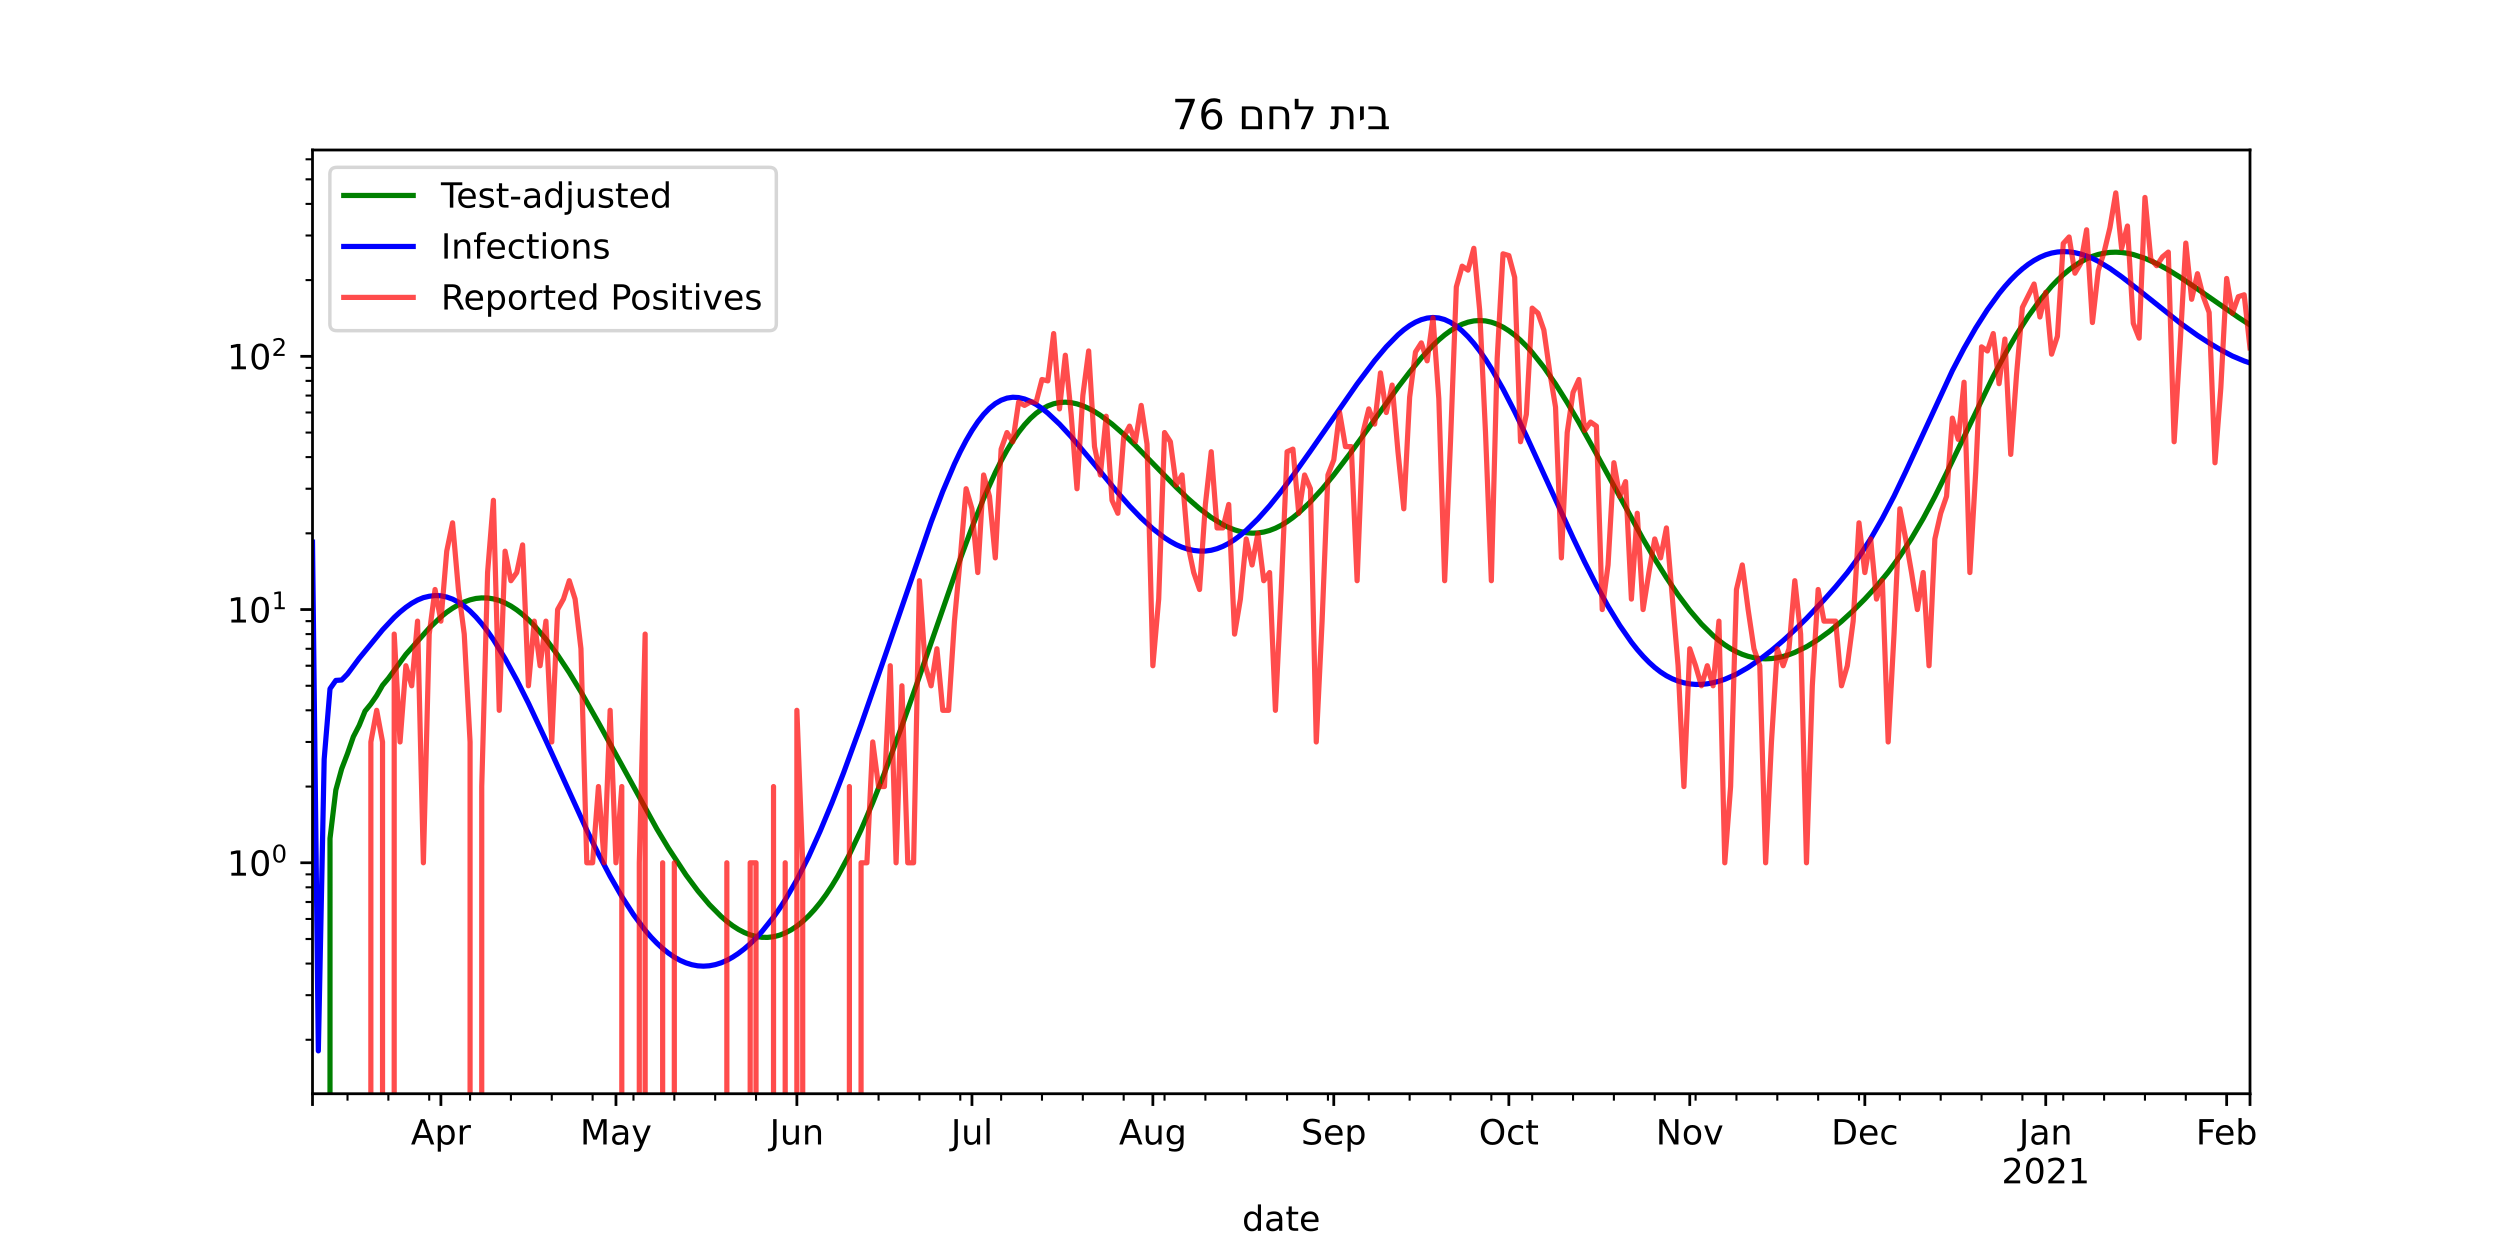 <?xml version="1.0" encoding="utf-8" standalone="no"?>
<!DOCTYPE svg PUBLIC "-//W3C//DTD SVG 1.1//EN"
  "http://www.w3.org/Graphics/SVG/1.1/DTD/svg11.dtd">
<!-- Created with matplotlib (https://matplotlib.org/) -->
<svg height="360pt" version="1.1" viewBox="0 0 720 360" width="720pt" xmlns="http://www.w3.org/2000/svg" xmlns:xlink="http://www.w3.org/1999/xlink">
 <defs>
  <style type="text/css">*{stroke-linecap:butt;stroke-linejoin:round;}</style>
 </defs>
 <g id="figure_1">
  <g id="patch_1">
   <path d="M 0 360 
L 720 360 
L 720 0 
L 0 0 
z
" style="fill:#ffffff;"/>
  </g>
  <g id="axes_1">
   <g id="patch_2">
    <path d="M 90 315 
L 648 315 
L 648 43.2 
L 90 43.2 
z
" style="fill:#ffffff;"/>
   </g>
   <g id="matplotlib.axis_1">
    <g id="xtick_1">
     <g id="line2d_1">
      <defs>
       <path d="M 0 0 
L 0 3.5 
" id="m5c91d38706" style="stroke:#000000;stroke-width:0.8;"/>
      </defs>
      <g>
       <use style="stroke:#000000;stroke-width:0.8;" x="90" xlink:href="#m5c91d38706" y="315"/>
      </g>
     </g>
    </g>
    <g id="xtick_2">
     <g id="line2d_2">
      <g>
       <use style="stroke:#000000;stroke-width:0.8;" x="126.976" xlink:href="#m5c91d38706" y="315"/>
      </g>
     </g>
     <g id="text_1">
      <!-- Apr -->
      <g transform="translate(118.326 329.598)scale(0.1 -0.1)">
       <defs>
        <path d="M 34.188 63.188 
L 20.797 26.906 
L 47.609 26.906 
z
M 28.609 72.906 
L 39.797 72.906 
L 67.578 0 
L 57.328 0 
L 50.688 18.703 
L 17.828 18.703 
L 11.188 0 
L 0.781 0 
z
" id="DejaVuSans-65"/>
        <path d="M 18.109 8.203 
L 18.109 -20.797 
L 9.078 -20.797 
L 9.078 54.688 
L 18.109 54.688 
L 18.109 46.391 
Q 20.953 51.266 25.266 53.625 
Q 29.594 56 35.594 56 
Q 45.562 56 51.781 48.094 
Q 58.016 40.188 58.016 27.297 
Q 58.016 14.406 51.781 6.484 
Q 45.562 -1.422 35.594 -1.422 
Q 29.594 -1.422 25.266 0.953 
Q 20.953 3.328 18.109 8.203 
z
M 48.688 27.297 
Q 48.688 37.203 44.609 42.844 
Q 40.531 48.484 33.406 48.484 
Q 26.266 48.484 22.188 42.844 
Q 18.109 37.203 18.109 27.297 
Q 18.109 17.391 22.188 11.75 
Q 26.266 6.109 33.406 6.109 
Q 40.531 6.109 44.609 11.75 
Q 48.688 17.391 48.688 27.297 
z
" id="DejaVuSans-112"/>
        <path d="M 41.109 46.297 
Q 39.594 47.172 37.812 47.578 
Q 36.031 48 33.891 48 
Q 26.266 48 22.188 43.047 
Q 18.109 38.094 18.109 28.812 
L 18.109 0 
L 9.078 0 
L 9.078 54.688 
L 18.109 54.688 
L 18.109 46.188 
Q 20.953 51.172 25.484 53.578 
Q 30.031 56 36.531 56 
Q 37.453 56 38.578 55.875 
Q 39.703 55.766 41.062 55.516 
z
" id="DejaVuSans-114"/>
       </defs>
       <use xlink:href="#DejaVuSans-65"/>
       <use x="68.408" xlink:href="#DejaVuSans-112"/>
       <use x="131.885" xlink:href="#DejaVuSans-114"/>
      </g>
     </g>
    </g>
    <g id="xtick_3">
     <g id="line2d_3">
      <g>
       <use style="stroke:#000000;stroke-width:0.8;" x="177.398" xlink:href="#m5c91d38706" y="315"/>
      </g>
     </g>
     <g id="text_2">
      <!-- May -->
      <g transform="translate(167.06 329.598)scale(0.1 -0.1)">
       <defs>
        <path d="M 9.812 72.906 
L 24.516 72.906 
L 43.109 23.297 
L 61.812 72.906 
L 76.516 72.906 
L 76.516 0 
L 66.891 0 
L 66.891 64.016 
L 48.094 14.016 
L 38.188 14.016 
L 19.391 64.016 
L 19.391 0 
L 9.812 0 
z
" id="DejaVuSans-77"/>
        <path d="M 34.281 27.484 
Q 23.391 27.484 19.188 25 
Q 14.984 22.516 14.984 16.5 
Q 14.984 11.719 18.141 8.906 
Q 21.297 6.109 26.703 6.109 
Q 34.188 6.109 38.703 11.406 
Q 43.219 16.703 43.219 25.484 
L 43.219 27.484 
z
M 52.203 31.203 
L 52.203 0 
L 43.219 0 
L 43.219 8.297 
Q 40.141 3.328 35.547 0.953 
Q 30.953 -1.422 24.312 -1.422 
Q 15.922 -1.422 10.953 3.297 
Q 6 8.016 6 15.922 
Q 6 25.141 12.172 29.828 
Q 18.359 34.516 30.609 34.516 
L 43.219 34.516 
L 43.219 35.406 
Q 43.219 41.609 39.141 45 
Q 35.062 48.391 27.688 48.391 
Q 23 48.391 18.547 47.266 
Q 14.109 46.141 10.016 43.891 
L 10.016 52.203 
Q 14.938 54.109 19.578 55.047 
Q 24.219 56 28.609 56 
Q 40.484 56 46.344 49.844 
Q 52.203 43.703 52.203 31.203 
z
" id="DejaVuSans-97"/>
        <path d="M 32.172 -5.078 
Q 28.375 -14.844 24.75 -17.812 
Q 21.141 -20.797 15.094 -20.797 
L 7.906 -20.797 
L 7.906 -13.281 
L 13.188 -13.281 
Q 16.891 -13.281 18.938 -11.516 
Q 21 -9.766 23.484 -3.219 
L 25.094 0.875 
L 2.984 54.688 
L 12.5 54.688 
L 29.594 11.922 
L 46.688 54.688 
L 56.203 54.688 
z
" id="DejaVuSans-121"/>
       </defs>
       <use xlink:href="#DejaVuSans-77"/>
       <use x="86.279" xlink:href="#DejaVuSans-97"/>
       <use x="147.559" xlink:href="#DejaVuSans-121"/>
      </g>
     </g>
    </g>
    <g id="xtick_4">
     <g id="line2d_4">
      <g>
       <use style="stroke:#000000;stroke-width:0.8;" x="229.5" xlink:href="#m5c91d38706" y="315"/>
      </g>
     </g>
     <g id="text_3">
      <!-- Jun -->
      <g transform="translate(221.688 329.598)scale(0.1 -0.1)">
       <defs>
        <path d="M 9.812 72.906 
L 19.672 72.906 
L 19.672 5.078 
Q 19.672 -8.109 14.672 -14.062 
Q 9.672 -20.016 -1.422 -20.016 
L -5.172 -20.016 
L -5.172 -11.719 
L -2.094 -11.719 
Q 4.438 -11.719 7.125 -8.047 
Q 9.812 -4.391 9.812 5.078 
z
" id="DejaVuSans-74"/>
        <path d="M 8.5 21.578 
L 8.5 54.688 
L 17.484 54.688 
L 17.484 21.922 
Q 17.484 14.156 20.5 10.266 
Q 23.531 6.391 29.594 6.391 
Q 36.859 6.391 41.078 11.031 
Q 45.312 15.672 45.312 23.688 
L 45.312 54.688 
L 54.297 54.688 
L 54.297 0 
L 45.312 0 
L 45.312 8.406 
Q 42.047 3.422 37.719 1 
Q 33.406 -1.422 27.688 -1.422 
Q 18.266 -1.422 13.375 4.438 
Q 8.5 10.297 8.5 21.578 
z
M 31.109 56 
z
" id="DejaVuSans-117"/>
        <path d="M 54.891 33.016 
L 54.891 0 
L 45.906 0 
L 45.906 32.719 
Q 45.906 40.484 42.875 44.328 
Q 39.844 48.188 33.797 48.188 
Q 26.516 48.188 22.312 43.547 
Q 18.109 38.922 18.109 30.906 
L 18.109 0 
L 9.078 0 
L 9.078 54.688 
L 18.109 54.688 
L 18.109 46.188 
Q 21.344 51.125 25.703 53.562 
Q 30.078 56 35.797 56 
Q 45.219 56 50.047 50.172 
Q 54.891 44.344 54.891 33.016 
z
" id="DejaVuSans-110"/>
       </defs>
       <use xlink:href="#DejaVuSans-74"/>
       <use x="29.492" xlink:href="#DejaVuSans-117"/>
       <use x="92.871" xlink:href="#DejaVuSans-110"/>
      </g>
     </g>
    </g>
    <g id="xtick_5">
     <g id="line2d_5">
      <g>
       <use style="stroke:#000000;stroke-width:0.8;" x="279.922" xlink:href="#m5c91d38706" y="315"/>
      </g>
     </g>
     <g id="text_4">
      <!-- Jul -->
      <g transform="translate(273.889 329.598)scale(0.1 -0.1)">
       <defs>
        <path d="M 9.422 75.984 
L 18.406 75.984 
L 18.406 0 
L 9.422 0 
z
" id="DejaVuSans-108"/>
       </defs>
       <use xlink:href="#DejaVuSans-74"/>
       <use x="29.492" xlink:href="#DejaVuSans-117"/>
       <use x="92.871" xlink:href="#DejaVuSans-108"/>
      </g>
     </g>
    </g>
    <g id="xtick_6">
     <g id="line2d_6">
      <g>
       <use style="stroke:#000000;stroke-width:0.8;" x="332.024" xlink:href="#m5c91d38706" y="315"/>
      </g>
     </g>
     <g id="text_5">
      <!-- Aug -->
      <g transform="translate(322.261 329.598)scale(0.1 -0.1)">
       <defs>
        <path d="M 45.406 27.984 
Q 45.406 37.75 41.375 43.109 
Q 37.359 48.484 30.078 48.484 
Q 22.859 48.484 18.828 43.109 
Q 14.797 37.75 14.797 27.984 
Q 14.797 18.266 18.828 12.891 
Q 22.859 7.516 30.078 7.516 
Q 37.359 7.516 41.375 12.891 
Q 45.406 18.266 45.406 27.984 
z
M 54.391 6.781 
Q 54.391 -7.172 48.188 -13.984 
Q 42 -20.797 29.203 -20.797 
Q 24.469 -20.797 20.266 -20.094 
Q 16.062 -19.391 12.109 -17.922 
L 12.109 -9.188 
Q 16.062 -11.328 19.922 -12.344 
Q 23.781 -13.375 27.781 -13.375 
Q 36.625 -13.375 41.016 -8.766 
Q 45.406 -4.156 45.406 5.172 
L 45.406 9.625 
Q 42.625 4.781 38.281 2.391 
Q 33.938 0 27.875 0 
Q 17.828 0 11.672 7.656 
Q 5.516 15.328 5.516 27.984 
Q 5.516 40.672 11.672 48.328 
Q 17.828 56 27.875 56 
Q 33.938 56 38.281 53.609 
Q 42.625 51.219 45.406 46.391 
L 45.406 54.688 
L 54.391 54.688 
z
" id="DejaVuSans-103"/>
       </defs>
       <use xlink:href="#DejaVuSans-65"/>
       <use x="68.408" xlink:href="#DejaVuSans-117"/>
       <use x="131.787" xlink:href="#DejaVuSans-103"/>
      </g>
     </g>
    </g>
    <g id="xtick_7">
     <g id="line2d_7">
      <g>
       <use style="stroke:#000000;stroke-width:0.8;" x="384.127" xlink:href="#m5c91d38706" y="315"/>
      </g>
     </g>
     <g id="text_6">
      <!-- Sep -->
      <g transform="translate(374.702 329.598)scale(0.1 -0.1)">
       <defs>
        <path d="M 53.516 70.516 
L 53.516 60.891 
Q 47.906 63.578 42.922 64.891 
Q 37.938 66.219 33.297 66.219 
Q 25.25 66.219 20.875 63.094 
Q 16.5 59.969 16.5 54.203 
Q 16.5 49.359 19.406 46.891 
Q 22.312 44.438 30.422 42.922 
L 36.375 41.703 
Q 47.406 39.594 52.656 34.297 
Q 57.906 29 57.906 20.125 
Q 57.906 9.516 50.797 4.047 
Q 43.703 -1.422 29.984 -1.422 
Q 24.812 -1.422 18.969 -0.25 
Q 13.141 0.922 6.891 3.219 
L 6.891 13.375 
Q 12.891 10.016 18.656 8.297 
Q 24.422 6.594 29.984 6.594 
Q 38.422 6.594 43.016 9.906 
Q 47.609 13.234 47.609 19.391 
Q 47.609 24.75 44.312 27.781 
Q 41.016 30.812 33.5 32.328 
L 27.484 33.5 
Q 16.453 35.688 11.516 40.375 
Q 6.594 45.062 6.594 53.422 
Q 6.594 63.094 13.406 68.656 
Q 20.219 74.219 32.172 74.219 
Q 37.312 74.219 42.625 73.281 
Q 47.953 72.359 53.516 70.516 
z
" id="DejaVuSans-83"/>
        <path d="M 56.203 29.594 
L 56.203 25.203 
L 14.891 25.203 
Q 15.484 15.922 20.484 11.062 
Q 25.484 6.203 34.422 6.203 
Q 39.594 6.203 44.453 7.469 
Q 49.312 8.734 54.109 11.281 
L 54.109 2.781 
Q 49.266 0.734 44.188 -0.344 
Q 39.109 -1.422 33.891 -1.422 
Q 20.797 -1.422 13.156 6.188 
Q 5.516 13.812 5.516 26.812 
Q 5.516 40.234 12.766 48.109 
Q 20.016 56 32.328 56 
Q 43.359 56 49.781 48.891 
Q 56.203 41.797 56.203 29.594 
z
M 47.219 32.234 
Q 47.125 39.594 43.094 43.984 
Q 39.062 48.391 32.422 48.391 
Q 24.906 48.391 20.391 44.141 
Q 15.875 39.891 15.188 32.172 
z
" id="DejaVuSans-101"/>
       </defs>
       <use xlink:href="#DejaVuSans-83"/>
       <use x="63.477" xlink:href="#DejaVuSans-101"/>
       <use x="125" xlink:href="#DejaVuSans-112"/>
      </g>
     </g>
    </g>
    <g id="xtick_8">
     <g id="line2d_8">
      <g>
       <use style="stroke:#000000;stroke-width:0.8;" x="434.548" xlink:href="#m5c91d38706" y="315"/>
      </g>
     </g>
     <g id="text_7">
      <!-- Oct -->
      <g transform="translate(425.903 329.598)scale(0.1 -0.1)">
       <defs>
        <path d="M 39.406 66.219 
Q 28.656 66.219 22.328 58.203 
Q 16.016 50.203 16.016 36.375 
Q 16.016 22.609 22.328 14.594 
Q 28.656 6.594 39.406 6.594 
Q 50.141 6.594 56.422 14.594 
Q 62.703 22.609 62.703 36.375 
Q 62.703 50.203 56.422 58.203 
Q 50.141 66.219 39.406 66.219 
z
M 39.406 74.219 
Q 54.734 74.219 63.906 63.938 
Q 73.094 53.656 73.094 36.375 
Q 73.094 19.141 63.906 8.859 
Q 54.734 -1.422 39.406 -1.422 
Q 24.031 -1.422 14.812 8.828 
Q 5.609 19.094 5.609 36.375 
Q 5.609 53.656 14.812 63.938 
Q 24.031 74.219 39.406 74.219 
z
" id="DejaVuSans-79"/>
        <path d="M 48.781 52.594 
L 48.781 44.188 
Q 44.969 46.297 41.141 47.344 
Q 37.312 48.391 33.406 48.391 
Q 24.656 48.391 19.812 42.844 
Q 14.984 37.312 14.984 27.297 
Q 14.984 17.281 19.812 11.734 
Q 24.656 6.203 33.406 6.203 
Q 37.312 6.203 41.141 7.25 
Q 44.969 8.297 48.781 10.406 
L 48.781 2.094 
Q 45.016 0.344 40.984 -0.531 
Q 36.969 -1.422 32.422 -1.422 
Q 20.062 -1.422 12.781 6.344 
Q 5.516 14.109 5.516 27.297 
Q 5.516 40.672 12.859 48.328 
Q 20.219 56 33.016 56 
Q 37.156 56 41.109 55.141 
Q 45.062 54.297 48.781 52.594 
z
" id="DejaVuSans-99"/>
        <path d="M 18.312 70.219 
L 18.312 54.688 
L 36.812 54.688 
L 36.812 47.703 
L 18.312 47.703 
L 18.312 18.016 
Q 18.312 11.328 20.141 9.422 
Q 21.969 7.516 27.594 7.516 
L 36.812 7.516 
L 36.812 0 
L 27.594 0 
Q 17.188 0 13.234 3.875 
Q 9.281 7.766 9.281 18.016 
L 9.281 47.703 
L 2.688 47.703 
L 2.688 54.688 
L 9.281 54.688 
L 9.281 70.219 
z
" id="DejaVuSans-116"/>
       </defs>
       <use xlink:href="#DejaVuSans-79"/>
       <use x="78.711" xlink:href="#DejaVuSans-99"/>
       <use x="133.691" xlink:href="#DejaVuSans-116"/>
      </g>
     </g>
    </g>
    <g id="xtick_9">
     <g id="line2d_9">
      <g>
       <use style="stroke:#000000;stroke-width:0.8;" x="486.651" xlink:href="#m5c91d38706" y="315"/>
      </g>
     </g>
     <g id="text_8">
      <!-- Nov -->
      <g transform="translate(476.891 329.598)scale(0.1 -0.1)">
       <defs>
        <path d="M 9.812 72.906 
L 23.094 72.906 
L 55.422 11.922 
L 55.422 72.906 
L 64.984 72.906 
L 64.984 0 
L 51.703 0 
L 19.391 60.984 
L 19.391 0 
L 9.812 0 
z
" id="DejaVuSans-78"/>
        <path d="M 30.609 48.391 
Q 23.391 48.391 19.188 42.75 
Q 14.984 37.109 14.984 27.297 
Q 14.984 17.484 19.156 11.844 
Q 23.344 6.203 30.609 6.203 
Q 37.797 6.203 41.984 11.859 
Q 46.188 17.531 46.188 27.297 
Q 46.188 37.016 41.984 42.703 
Q 37.797 48.391 30.609 48.391 
z
M 30.609 56 
Q 42.328 56 49.016 48.375 
Q 55.719 40.766 55.719 27.297 
Q 55.719 13.875 49.016 6.219 
Q 42.328 -1.422 30.609 -1.422 
Q 18.844 -1.422 12.172 6.219 
Q 5.516 13.875 5.516 27.297 
Q 5.516 40.766 12.172 48.375 
Q 18.844 56 30.609 56 
z
" id="DejaVuSans-111"/>
        <path d="M 2.984 54.688 
L 12.5 54.688 
L 29.594 8.797 
L 46.688 54.688 
L 56.203 54.688 
L 35.688 0 
L 23.484 0 
z
" id="DejaVuSans-118"/>
       </defs>
       <use xlink:href="#DejaVuSans-78"/>
       <use x="74.805" xlink:href="#DejaVuSans-111"/>
       <use x="135.986" xlink:href="#DejaVuSans-118"/>
      </g>
     </g>
    </g>
    <g id="xtick_10">
     <g id="line2d_10">
      <g>
       <use style="stroke:#000000;stroke-width:0.8;" x="537.072" xlink:href="#m5c91d38706" y="315"/>
      </g>
     </g>
     <g id="text_9">
      <!-- Dec -->
      <g transform="translate(527.397 329.598)scale(0.1 -0.1)">
       <defs>
        <path d="M 19.672 64.797 
L 19.672 8.109 
L 31.594 8.109 
Q 46.688 8.109 53.688 14.938 
Q 60.688 21.781 60.688 36.531 
Q 60.688 51.172 53.688 57.984 
Q 46.688 64.797 31.594 64.797 
z
M 9.812 72.906 
L 30.078 72.906 
Q 51.266 72.906 61.172 64.094 
Q 71.094 55.281 71.094 36.531 
Q 71.094 17.672 61.125 8.828 
Q 51.172 0 30.078 0 
L 9.812 0 
z
" id="DejaVuSans-68"/>
       </defs>
       <use xlink:href="#DejaVuSans-68"/>
       <use x="77.002" xlink:href="#DejaVuSans-101"/>
       <use x="138.525" xlink:href="#DejaVuSans-99"/>
      </g>
     </g>
    </g>
    <g id="xtick_11">
     <g id="line2d_11">
      <g>
       <use style="stroke:#000000;stroke-width:0.8;" x="589.175" xlink:href="#m5c91d38706" y="315"/>
      </g>
     </g>
     <g id="text_10">
      <!-- Jan -->
      <g transform="translate(581.467 329.598)scale(0.1 -0.1)">
       <use xlink:href="#DejaVuSans-74"/>
       <use x="29.492" xlink:href="#DejaVuSans-97"/>
       <use x="90.771" xlink:href="#DejaVuSans-110"/>
      </g>
      <!-- 2021 -->
      <g transform="translate(576.45 340.796)scale(0.1 -0.1)">
       <defs>
        <path d="M 19.188 8.297 
L 53.609 8.297 
L 53.609 0 
L 7.328 0 
L 7.328 8.297 
Q 12.938 14.109 22.625 23.891 
Q 32.328 33.688 34.812 36.531 
Q 39.547 41.844 41.422 45.531 
Q 43.312 49.219 43.312 52.781 
Q 43.312 58.594 39.234 62.25 
Q 35.156 65.922 28.609 65.922 
Q 23.969 65.922 18.812 64.312 
Q 13.672 62.703 7.812 59.422 
L 7.812 69.391 
Q 13.766 71.781 18.938 73 
Q 24.125 74.219 28.422 74.219 
Q 39.75 74.219 46.484 68.547 
Q 53.219 62.891 53.219 53.422 
Q 53.219 48.922 51.531 44.891 
Q 49.859 40.875 45.406 35.406 
Q 44.188 33.984 37.641 27.219 
Q 31.109 20.453 19.188 8.297 
z
" id="DejaVuSans-50"/>
        <path d="M 31.781 66.406 
Q 24.172 66.406 20.328 58.906 
Q 16.5 51.422 16.5 36.375 
Q 16.5 21.391 20.328 13.891 
Q 24.172 6.391 31.781 6.391 
Q 39.453 6.391 43.281 13.891 
Q 47.125 21.391 47.125 36.375 
Q 47.125 51.422 43.281 58.906 
Q 39.453 66.406 31.781 66.406 
z
M 31.781 74.219 
Q 44.047 74.219 50.516 64.516 
Q 56.984 54.828 56.984 36.375 
Q 56.984 17.969 50.516 8.266 
Q 44.047 -1.422 31.781 -1.422 
Q 19.531 -1.422 13.062 8.266 
Q 6.594 17.969 6.594 36.375 
Q 6.594 54.828 13.062 64.516 
Q 19.531 74.219 31.781 74.219 
z
" id="DejaVuSans-48"/>
        <path d="M 12.406 8.297 
L 28.516 8.297 
L 28.516 63.922 
L 10.984 60.406 
L 10.984 69.391 
L 28.422 72.906 
L 38.281 72.906 
L 38.281 8.297 
L 54.391 8.297 
L 54.391 0 
L 12.406 0 
z
" id="DejaVuSans-49"/>
       </defs>
       <use xlink:href="#DejaVuSans-50"/>
       <use x="63.623" xlink:href="#DejaVuSans-48"/>
       <use x="127.246" xlink:href="#DejaVuSans-50"/>
       <use x="190.869" xlink:href="#DejaVuSans-49"/>
      </g>
     </g>
    </g>
    <g id="xtick_12">
     <g id="line2d_12">
      <g>
       <use style="stroke:#000000;stroke-width:0.8;" x="641.277" xlink:href="#m5c91d38706" y="315"/>
      </g>
     </g>
     <g id="text_11">
      <!-- Feb -->
      <g transform="translate(632.426 329.598)scale(0.1 -0.1)">
       <defs>
        <path d="M 9.812 72.906 
L 51.703 72.906 
L 51.703 64.594 
L 19.672 64.594 
L 19.672 43.109 
L 48.578 43.109 
L 48.578 34.812 
L 19.672 34.812 
L 19.672 0 
L 9.812 0 
z
" id="DejaVuSans-70"/>
        <path d="M 48.688 27.297 
Q 48.688 37.203 44.609 42.844 
Q 40.531 48.484 33.406 48.484 
Q 26.266 48.484 22.188 42.844 
Q 18.109 37.203 18.109 27.297 
Q 18.109 17.391 22.188 11.75 
Q 26.266 6.109 33.406 6.109 
Q 40.531 6.109 44.609 11.75 
Q 48.688 17.391 48.688 27.297 
z
M 18.109 46.391 
Q 20.953 51.266 25.266 53.625 
Q 29.594 56 35.594 56 
Q 45.562 56 51.781 48.094 
Q 58.016 40.188 58.016 27.297 
Q 58.016 14.406 51.781 6.484 
Q 45.562 -1.422 35.594 -1.422 
Q 29.594 -1.422 25.266 0.953 
Q 20.953 3.328 18.109 8.203 
L 18.109 0 
L 9.078 0 
L 9.078 75.984 
L 18.109 75.984 
z
" id="DejaVuSans-98"/>
       </defs>
       <use xlink:href="#DejaVuSans-70"/>
       <use x="52.02" xlink:href="#DejaVuSans-101"/>
       <use x="113.543" xlink:href="#DejaVuSans-98"/>
      </g>
     </g>
    </g>
    <g id="xtick_13">
     <g id="line2d_13">
      <g>
       <use style="stroke:#000000;stroke-width:0.8;" x="648" xlink:href="#m5c91d38706" y="315"/>
      </g>
     </g>
    </g>
    <g id="xtick_14">
     <g id="line2d_14">
      <defs>
       <path d="M 0 0 
L 0 2 
" id="md516a273ad" style="stroke:#000000;stroke-width:0.6;"/>
      </defs>
      <g>
       <use style="stroke:#000000;stroke-width:0.6;" x="100.084" xlink:href="#md516a273ad" y="315"/>
      </g>
     </g>
    </g>
    <g id="xtick_15">
     <g id="line2d_15">
      <g>
       <use style="stroke:#000000;stroke-width:0.6;" x="111.849" xlink:href="#md516a273ad" y="315"/>
      </g>
     </g>
    </g>
    <g id="xtick_16">
     <g id="line2d_16">
      <g>
       <use style="stroke:#000000;stroke-width:0.6;" x="123.614" xlink:href="#md516a273ad" y="315"/>
      </g>
     </g>
    </g>
    <g id="xtick_17">
     <g id="line2d_17">
      <g>
       <use style="stroke:#000000;stroke-width:0.6;" x="135.38" xlink:href="#md516a273ad" y="315"/>
      </g>
     </g>
    </g>
    <g id="xtick_18">
     <g id="line2d_18">
      <g>
       <use style="stroke:#000000;stroke-width:0.6;" x="147.145" xlink:href="#md516a273ad" y="315"/>
      </g>
     </g>
    </g>
    <g id="xtick_19">
     <g id="line2d_19">
      <g>
       <use style="stroke:#000000;stroke-width:0.6;" x="158.91" xlink:href="#md516a273ad" y="315"/>
      </g>
     </g>
    </g>
    <g id="xtick_20">
     <g id="line2d_20">
      <g>
       <use style="stroke:#000000;stroke-width:0.6;" x="170.675" xlink:href="#md516a273ad" y="315"/>
      </g>
     </g>
    </g>
    <g id="xtick_21">
     <g id="line2d_21">
      <g>
       <use style="stroke:#000000;stroke-width:0.6;" x="182.44" xlink:href="#md516a273ad" y="315"/>
      </g>
     </g>
    </g>
    <g id="xtick_22">
     <g id="line2d_22">
      <g>
       <use style="stroke:#000000;stroke-width:0.6;" x="194.205" xlink:href="#md516a273ad" y="315"/>
      </g>
     </g>
    </g>
    <g id="xtick_23">
     <g id="line2d_23">
      <g>
       <use style="stroke:#000000;stroke-width:0.6;" x="205.97" xlink:href="#md516a273ad" y="315"/>
      </g>
     </g>
    </g>
    <g id="xtick_24">
     <g id="line2d_24">
      <g>
       <use style="stroke:#000000;stroke-width:0.6;" x="217.735" xlink:href="#md516a273ad" y="315"/>
      </g>
     </g>
    </g>
    <g id="xtick_25">
     <g id="line2d_25">
      <g>
       <use style="stroke:#000000;stroke-width:0.6;" x="241.265" xlink:href="#md516a273ad" y="315"/>
      </g>
     </g>
    </g>
    <g id="xtick_26">
     <g id="line2d_26">
      <g>
       <use style="stroke:#000000;stroke-width:0.6;" x="253.03" xlink:href="#md516a273ad" y="315"/>
      </g>
     </g>
    </g>
    <g id="xtick_27">
     <g id="line2d_27">
      <g>
       <use style="stroke:#000000;stroke-width:0.6;" x="264.795" xlink:href="#md516a273ad" y="315"/>
      </g>
     </g>
    </g>
    <g id="xtick_28">
     <g id="line2d_28">
      <g>
       <use style="stroke:#000000;stroke-width:0.6;" x="276.56" xlink:href="#md516a273ad" y="315"/>
      </g>
     </g>
    </g>
    <g id="xtick_29">
     <g id="line2d_29">
      <g>
       <use style="stroke:#000000;stroke-width:0.6;" x="288.325" xlink:href="#md516a273ad" y="315"/>
      </g>
     </g>
    </g>
    <g id="xtick_30">
     <g id="line2d_30">
      <g>
       <use style="stroke:#000000;stroke-width:0.6;" x="300.09" xlink:href="#md516a273ad" y="315"/>
      </g>
     </g>
    </g>
    <g id="xtick_31">
     <g id="line2d_31">
      <g>
       <use style="stroke:#000000;stroke-width:0.6;" x="311.855" xlink:href="#md516a273ad" y="315"/>
      </g>
     </g>
    </g>
    <g id="xtick_32">
     <g id="line2d_32">
      <g>
       <use style="stroke:#000000;stroke-width:0.6;" x="323.62" xlink:href="#md516a273ad" y="315"/>
      </g>
     </g>
    </g>
    <g id="xtick_33">
     <g id="line2d_33">
      <g>
       <use style="stroke:#000000;stroke-width:0.6;" x="335.386" xlink:href="#md516a273ad" y="315"/>
      </g>
     </g>
    </g>
    <g id="xtick_34">
     <g id="line2d_34">
      <g>
       <use style="stroke:#000000;stroke-width:0.6;" x="347.151" xlink:href="#md516a273ad" y="315"/>
      </g>
     </g>
    </g>
    <g id="xtick_35">
     <g id="line2d_35">
      <g>
       <use style="stroke:#000000;stroke-width:0.6;" x="358.916" xlink:href="#md516a273ad" y="315"/>
      </g>
     </g>
    </g>
    <g id="xtick_36">
     <g id="line2d_36">
      <g>
       <use style="stroke:#000000;stroke-width:0.6;" x="370.681" xlink:href="#md516a273ad" y="315"/>
      </g>
     </g>
    </g>
    <g id="xtick_37">
     <g id="line2d_37">
      <g>
       <use style="stroke:#000000;stroke-width:0.6;" x="382.446" xlink:href="#md516a273ad" y="315"/>
      </g>
     </g>
    </g>
    <g id="xtick_38">
     <g id="line2d_38">
      <g>
       <use style="stroke:#000000;stroke-width:0.6;" x="394.211" xlink:href="#md516a273ad" y="315"/>
      </g>
     </g>
    </g>
    <g id="xtick_39">
     <g id="line2d_39">
      <g>
       <use style="stroke:#000000;stroke-width:0.6;" x="405.976" xlink:href="#md516a273ad" y="315"/>
      </g>
     </g>
    </g>
    <g id="xtick_40">
     <g id="line2d_40">
      <g>
       <use style="stroke:#000000;stroke-width:0.6;" x="417.741" xlink:href="#md516a273ad" y="315"/>
      </g>
     </g>
    </g>
    <g id="xtick_41">
     <g id="line2d_41">
      <g>
       <use style="stroke:#000000;stroke-width:0.6;" x="429.506" xlink:href="#md516a273ad" y="315"/>
      </g>
     </g>
    </g>
    <g id="xtick_42">
     <g id="line2d_42">
      <g>
       <use style="stroke:#000000;stroke-width:0.6;" x="441.271" xlink:href="#md516a273ad" y="315"/>
      </g>
     </g>
    </g>
    <g id="xtick_43">
     <g id="line2d_43">
      <g>
       <use style="stroke:#000000;stroke-width:0.6;" x="453.036" xlink:href="#md516a273ad" y="315"/>
      </g>
     </g>
    </g>
    <g id="xtick_44">
     <g id="line2d_44">
      <g>
       <use style="stroke:#000000;stroke-width:0.6;" x="464.801" xlink:href="#md516a273ad" y="315"/>
      </g>
     </g>
    </g>
    <g id="xtick_45">
     <g id="line2d_45">
      <g>
       <use style="stroke:#000000;stroke-width:0.6;" x="476.566" xlink:href="#md516a273ad" y="315"/>
      </g>
     </g>
    </g>
    <g id="xtick_46">
     <g id="line2d_46">
      <g>
       <use style="stroke:#000000;stroke-width:0.6;" x="488.331" xlink:href="#md516a273ad" y="315"/>
      </g>
     </g>
    </g>
    <g id="xtick_47">
     <g id="line2d_47">
      <g>
       <use style="stroke:#000000;stroke-width:0.6;" x="500.096" xlink:href="#md516a273ad" y="315"/>
      </g>
     </g>
    </g>
    <g id="xtick_48">
     <g id="line2d_48">
      <g>
       <use style="stroke:#000000;stroke-width:0.6;" x="511.861" xlink:href="#md516a273ad" y="315"/>
      </g>
     </g>
    </g>
    <g id="xtick_49">
     <g id="line2d_49">
      <g>
       <use style="stroke:#000000;stroke-width:0.6;" x="523.627" xlink:href="#md516a273ad" y="315"/>
      </g>
     </g>
    </g>
    <g id="xtick_50">
     <g id="line2d_50">
      <g>
       <use style="stroke:#000000;stroke-width:0.6;" x="535.392" xlink:href="#md516a273ad" y="315"/>
      </g>
     </g>
    </g>
    <g id="xtick_51">
     <g id="line2d_51">
      <g>
       <use style="stroke:#000000;stroke-width:0.6;" x="547.157" xlink:href="#md516a273ad" y="315"/>
      </g>
     </g>
    </g>
    <g id="xtick_52">
     <g id="line2d_52">
      <g>
       <use style="stroke:#000000;stroke-width:0.6;" x="558.922" xlink:href="#md516a273ad" y="315"/>
      </g>
     </g>
    </g>
    <g id="xtick_53">
     <g id="line2d_53">
      <g>
       <use style="stroke:#000000;stroke-width:0.6;" x="570.687" xlink:href="#md516a273ad" y="315"/>
      </g>
     </g>
    </g>
    <g id="xtick_54">
     <g id="line2d_54">
      <g>
       <use style="stroke:#000000;stroke-width:0.6;" x="582.452" xlink:href="#md516a273ad" y="315"/>
      </g>
     </g>
    </g>
    <g id="xtick_55">
     <g id="line2d_55">
      <g>
       <use style="stroke:#000000;stroke-width:0.6;" x="594.217" xlink:href="#md516a273ad" y="315"/>
      </g>
     </g>
    </g>
    <g id="xtick_56">
     <g id="line2d_56">
      <g>
       <use style="stroke:#000000;stroke-width:0.6;" x="605.982" xlink:href="#md516a273ad" y="315"/>
      </g>
     </g>
    </g>
    <g id="xtick_57">
     <g id="line2d_57">
      <g>
       <use style="stroke:#000000;stroke-width:0.6;" x="617.747" xlink:href="#md516a273ad" y="315"/>
      </g>
     </g>
    </g>
    <g id="xtick_58">
     <g id="line2d_58">
      <g>
       <use style="stroke:#000000;stroke-width:0.6;" x="629.512" xlink:href="#md516a273ad" y="315"/>
      </g>
     </g>
    </g>
    <g id="text_12">
     <!-- date -->
     <g transform="translate(357.725 354.474)scale(0.1 -0.1)">
      <defs>
       <path d="M 45.406 46.391 
L 45.406 75.984 
L 54.391 75.984 
L 54.391 0 
L 45.406 0 
L 45.406 8.203 
Q 42.578 3.328 38.25 0.953 
Q 33.938 -1.422 27.875 -1.422 
Q 17.969 -1.422 11.734 6.484 
Q 5.516 14.406 5.516 27.297 
Q 5.516 40.188 11.734 48.094 
Q 17.969 56 27.875 56 
Q 33.938 56 38.25 53.625 
Q 42.578 51.266 45.406 46.391 
z
M 14.797 27.297 
Q 14.797 17.391 18.875 11.75 
Q 22.953 6.109 30.078 6.109 
Q 37.203 6.109 41.297 11.75 
Q 45.406 17.391 45.406 27.297 
Q 45.406 37.203 41.297 42.844 
Q 37.203 48.484 30.078 48.484 
Q 22.953 48.484 18.875 42.844 
Q 14.797 37.203 14.797 27.297 
z
" id="DejaVuSans-100"/>
      </defs>
      <use xlink:href="#DejaVuSans-100"/>
      <use x="63.477" xlink:href="#DejaVuSans-97"/>
      <use x="124.756" xlink:href="#DejaVuSans-116"/>
      <use x="163.965" xlink:href="#DejaVuSans-101"/>
     </g>
    </g>
   </g>
   <g id="matplotlib.axis_2">
    <g id="ytick_1">
     <g id="line2d_59">
      <defs>
       <path d="M 0 0 
L -3.5 0 
" id="m22942f534b" style="stroke:#000000;stroke-width:0.8;"/>
      </defs>
      <g>
       <use style="stroke:#000000;stroke-width:0.8;" x="90" xlink:href="#m22942f534b" y="248.479"/>
      </g>
     </g>
     <g id="text_13">
      <!-- $\mathdefault{10^{0}}$ -->
      <g transform="translate(65.4 252.278)scale(0.1 -0.1)">
       <use transform="translate(0 0.766)" xlink:href="#DejaVuSans-49"/>
       <use transform="translate(63.623 0.766)" xlink:href="#DejaVuSans-48"/>
       <use transform="translate(128.203 39.047)scale(0.7)" xlink:href="#DejaVuSans-48"/>
      </g>
     </g>
    </g>
    <g id="ytick_2">
     <g id="line2d_60">
      <g>
       <use style="stroke:#000000;stroke-width:0.8;" x="90" xlink:href="#m22942f534b" y="175.551"/>
      </g>
     </g>
     <g id="text_14">
      <!-- $\mathdefault{10^{1}}$ -->
      <g transform="translate(65.4 179.35)scale(0.1 -0.1)">
       <use transform="translate(0 0.684)" xlink:href="#DejaVuSans-49"/>
       <use transform="translate(63.623 0.684)" xlink:href="#DejaVuSans-48"/>
       <use transform="translate(128.203 38.966)scale(0.7)" xlink:href="#DejaVuSans-49"/>
      </g>
     </g>
    </g>
    <g id="ytick_3">
     <g id="line2d_61">
      <g>
       <use style="stroke:#000000;stroke-width:0.8;" x="90" xlink:href="#m22942f534b" y="102.624"/>
      </g>
     </g>
     <g id="text_15">
      <!-- $\mathdefault{10^{2}}$ -->
      <g transform="translate(65.4 106.423)scale(0.1 -0.1)">
       <use transform="translate(0 0.766)" xlink:href="#DejaVuSans-49"/>
       <use transform="translate(63.623 0.766)" xlink:href="#DejaVuSans-48"/>
       <use transform="translate(128.203 39.047)scale(0.7)" xlink:href="#DejaVuSans-50"/>
      </g>
     </g>
    </g>
    <g id="ytick_4">
     <g id="line2d_62">
      <defs>
       <path d="M 0 0 
L -2 0 
" id="m9643f1abf3" style="stroke:#000000;stroke-width:0.6;"/>
      </defs>
      <g>
       <use style="stroke:#000000;stroke-width:0.6;" x="90" xlink:href="#m9643f1abf3" y="299.453"/>
      </g>
     </g>
    </g>
    <g id="ytick_5">
     <g id="line2d_63">
      <g>
       <use style="stroke:#000000;stroke-width:0.6;" x="90" xlink:href="#m9643f1abf3" y="286.611"/>
      </g>
     </g>
    </g>
    <g id="ytick_6">
     <g id="line2d_64">
      <g>
       <use style="stroke:#000000;stroke-width:0.6;" x="90" xlink:href="#m9643f1abf3" y="277.5"/>
      </g>
     </g>
    </g>
    <g id="ytick_7">
     <g id="line2d_65">
      <g>
       <use style="stroke:#000000;stroke-width:0.6;" x="90" xlink:href="#m9643f1abf3" y="270.432"/>
      </g>
     </g>
    </g>
    <g id="ytick_8">
     <g id="line2d_66">
      <g>
       <use style="stroke:#000000;stroke-width:0.6;" x="90" xlink:href="#m9643f1abf3" y="264.658"/>
      </g>
     </g>
    </g>
    <g id="ytick_9">
     <g id="line2d_67">
      <g>
       <use style="stroke:#000000;stroke-width:0.6;" x="90" xlink:href="#m9643f1abf3" y="259.775"/>
      </g>
     </g>
    </g>
    <g id="ytick_10">
     <g id="line2d_68">
      <g>
       <use style="stroke:#000000;stroke-width:0.6;" x="90" xlink:href="#m9643f1abf3" y="255.546"/>
      </g>
     </g>
    </g>
    <g id="ytick_11">
     <g id="line2d_69">
      <g>
       <use style="stroke:#000000;stroke-width:0.6;" x="90" xlink:href="#m9643f1abf3" y="251.816"/>
      </g>
     </g>
    </g>
    <g id="ytick_12">
     <g id="line2d_70">
      <g>
       <use style="stroke:#000000;stroke-width:0.6;" x="90" xlink:href="#m9643f1abf3" y="226.525"/>
      </g>
     </g>
    </g>
    <g id="ytick_13">
     <g id="line2d_71">
      <g>
       <use style="stroke:#000000;stroke-width:0.6;" x="90" xlink:href="#m9643f1abf3" y="213.683"/>
      </g>
     </g>
    </g>
    <g id="ytick_14">
     <g id="line2d_72">
      <g>
       <use style="stroke:#000000;stroke-width:0.6;" x="90" xlink:href="#m9643f1abf3" y="204.572"/>
      </g>
     </g>
    </g>
    <g id="ytick_15">
     <g id="line2d_73">
      <g>
       <use style="stroke:#000000;stroke-width:0.6;" x="90" xlink:href="#m9643f1abf3" y="197.505"/>
      </g>
     </g>
    </g>
    <g id="ytick_16">
     <g id="line2d_74">
      <g>
       <use style="stroke:#000000;stroke-width:0.6;" x="90" xlink:href="#m9643f1abf3" y="191.73"/>
      </g>
     </g>
    </g>
    <g id="ytick_17">
     <g id="line2d_75">
      <g>
       <use style="stroke:#000000;stroke-width:0.6;" x="90" xlink:href="#m9643f1abf3" y="186.848"/>
      </g>
     </g>
    </g>
    <g id="ytick_18">
     <g id="line2d_76">
      <g>
       <use style="stroke:#000000;stroke-width:0.6;" x="90" xlink:href="#m9643f1abf3" y="182.619"/>
      </g>
     </g>
    </g>
    <g id="ytick_19">
     <g id="line2d_77">
      <g>
       <use style="stroke:#000000;stroke-width:0.6;" x="90" xlink:href="#m9643f1abf3" y="178.888"/>
      </g>
     </g>
    </g>
    <g id="ytick_20">
     <g id="line2d_78">
      <g>
       <use style="stroke:#000000;stroke-width:0.6;" x="90" xlink:href="#m9643f1abf3" y="153.598"/>
      </g>
     </g>
    </g>
    <g id="ytick_21">
     <g id="line2d_79">
      <g>
       <use style="stroke:#000000;stroke-width:0.6;" x="90" xlink:href="#m9643f1abf3" y="140.756"/>
      </g>
     </g>
    </g>
    <g id="ytick_22">
     <g id="line2d_80">
      <g>
       <use style="stroke:#000000;stroke-width:0.6;" x="90" xlink:href="#m9643f1abf3" y="131.644"/>
      </g>
     </g>
    </g>
    <g id="ytick_23">
     <g id="line2d_81">
      <g>
       <use style="stroke:#000000;stroke-width:0.6;" x="90" xlink:href="#m9643f1abf3" y="124.577"/>
      </g>
     </g>
    </g>
    <g id="ytick_24">
     <g id="line2d_82">
      <g>
       <use style="stroke:#000000;stroke-width:0.6;" x="90" xlink:href="#m9643f1abf3" y="118.802"/>
      </g>
     </g>
    </g>
    <g id="ytick_25">
     <g id="line2d_83">
      <g>
       <use style="stroke:#000000;stroke-width:0.6;" x="90" xlink:href="#m9643f1abf3" y="113.92"/>
      </g>
     </g>
    </g>
    <g id="ytick_26">
     <g id="line2d_84">
      <g>
       <use style="stroke:#000000;stroke-width:0.6;" x="90" xlink:href="#m9643f1abf3" y="109.691"/>
      </g>
     </g>
    </g>
    <g id="ytick_27">
     <g id="line2d_85">
      <g>
       <use style="stroke:#000000;stroke-width:0.6;" x="90" xlink:href="#m9643f1abf3" y="105.961"/>
      </g>
     </g>
    </g>
    <g id="ytick_28">
     <g id="line2d_86">
      <g>
       <use style="stroke:#000000;stroke-width:0.6;" x="90" xlink:href="#m9643f1abf3" y="80.67"/>
      </g>
     </g>
    </g>
    <g id="ytick_29">
     <g id="line2d_87">
      <g>
       <use style="stroke:#000000;stroke-width:0.6;" x="90" xlink:href="#m9643f1abf3" y="67.828"/>
      </g>
     </g>
    </g>
    <g id="ytick_30">
     <g id="line2d_88">
      <g>
       <use style="stroke:#000000;stroke-width:0.6;" x="90" xlink:href="#m9643f1abf3" y="58.717"/>
      </g>
     </g>
    </g>
    <g id="ytick_31">
     <g id="line2d_89">
      <g>
       <use style="stroke:#000000;stroke-width:0.6;" x="90" xlink:href="#m9643f1abf3" y="51.649"/>
      </g>
     </g>
    </g>
    <g id="ytick_32">
     <g id="line2d_90">
      <g>
       <use style="stroke:#000000;stroke-width:0.6;" x="90" xlink:href="#m9643f1abf3" y="45.875"/>
      </g>
     </g>
    </g>
   </g>
   <g id="line2d_91">
    <path clip-path="url(#p06e4114be9)" d="M 95.039 361 
L 95.042 241.479 
L 96.723 227.518 
L 98.404 221.413 
L 100.084 217.021 
L 101.765 212.174 
L 103.446 208.925 
L 105.127 204.804 
L 106.807 202.753 
L 108.488 200.314 
L 110.169 197.379 
L 111.849 195.375 
L 116.892 188.47 
L 123.614 180.893 
L 126.976 177.671 
L 128.657 176.317 
L 130.337 175.165 
L 132.018 174.186 
L 133.699 173.362 
L 135.38 172.761 
L 137.06 172.358 
L 138.741 172.196 
L 140.422 172.224 
L 142.102 172.481 
L 143.783 172.945 
L 145.464 173.64 
L 147.145 174.536 
L 148.825 175.653 
L 150.506 176.965 
L 152.187 178.483 
L 153.867 180.179 
L 157.229 184.082 
L 160.59 188.644 
L 163.952 193.713 
L 167.313 199.244 
L 172.355 208.121 
L 189.163 238.713 
L 192.524 244.302 
L 197.566 251.984 
L 200.928 256.512 
L 204.289 260.514 
L 207.651 263.905 
L 209.331 265.349 
L 211.012 266.613 
L 212.693 267.689 
L 214.373 268.567 
L 216.054 269.239 
L 217.735 269.701 
L 219.416 269.946 
L 221.096 269.971 
L 222.777 269.773 
L 224.458 269.35 
L 226.139 268.698 
L 227.819 267.819 
L 229.5 266.711 
L 231.181 265.372 
L 232.861 263.801 
L 234.542 261.993 
L 236.223 259.947 
L 237.904 257.661 
L 239.584 255.129 
L 241.265 252.354 
L 244.627 246.106 
L 247.988 239.005 
L 251.349 231.152 
L 254.711 222.671 
L 259.753 209.087 
L 264.795 194.817 
L 276.56 160.959 
L 279.922 151.908 
L 283.283 143.546 
L 286.645 136.082 
L 288.325 132.742 
L 290.006 129.686 
L 291.687 126.93 
L 293.367 124.482 
L 295.048 122.347 
L 296.729 120.527 
L 298.41 119.018 
L 300.09 117.816 
L 301.771 116.908 
L 303.452 116.283 
L 305.133 115.927 
L 306.813 115.826 
L 308.494 115.962 
L 310.175 116.319 
L 311.855 116.878 
L 313.536 117.624 
L 315.217 118.539 
L 316.898 119.606 
L 320.259 122.13 
L 323.62 125.068 
L 326.982 128.298 
L 333.705 135.196 
L 338.747 140.331 
L 342.108 143.545 
L 345.47 146.478 
L 348.831 149.027 
L 352.193 151.097 
L 353.873 151.923 
L 355.554 152.593 
L 357.235 153.094 
L 358.916 153.416 
L 360.596 153.551 
L 362.277 153.491 
L 363.958 153.233 
L 365.639 152.777 
L 367.319 152.124 
L 369 151.28 
L 370.681 150.253 
L 372.361 149.052 
L 374.042 147.688 
L 377.404 144.519 
L 380.765 140.845 
L 384.127 136.776 
L 389.169 130.156 
L 395.892 120.829 
L 402.614 111.545 
L 405.976 107.153 
L 409.337 103.081 
L 412.699 99.47 
L 414.38 97.884 
L 416.06 96.466 
L 417.741 95.233 
L 419.422 94.199 
L 421.102 93.379 
L 422.783 92.786 
L 424.464 92.426 
L 426.145 92.306 
L 427.825 92.426 
L 429.506 92.784 
L 431.187 93.377 
L 432.867 94.201 
L 434.548 95.25 
L 436.229 96.516 
L 437.91 97.992 
L 439.59 99.666 
L 441.271 101.527 
L 444.633 105.765 
L 447.994 110.604 
L 451.355 115.937 
L 454.717 121.653 
L 459.759 130.713 
L 473.205 155.257 
L 476.566 160.967 
L 479.928 166.342 
L 483.289 171.309 
L 486.651 175.793 
L 490.012 179.724 
L 493.373 183.046 
L 495.054 184.465 
L 496.735 185.716 
L 498.416 186.798 
L 500.096 187.709 
L 501.777 188.451 
L 503.458 189.023 
L 505.139 189.428 
L 506.819 189.668 
L 508.5 189.746 
L 510.181 189.666 
L 511.861 189.434 
L 513.542 189.057 
L 515.223 188.543 
L 516.904 187.9 
L 520.265 186.258 
L 523.627 184.189 
L 526.988 181.743 
L 530.349 178.96 
L 533.711 175.88 
L 537.072 172.52 
L 540.434 168.849 
L 543.795 164.777 
L 547.157 160.204 
L 550.518 155.071 
L 553.88 149.335 
L 557.241 143.018 
L 560.602 136.242 
L 574.048 108.379 
L 577.41 102.11 
L 580.771 96.327 
L 584.133 91.089 
L 587.494 86.45 
L 590.855 82.449 
L 592.536 80.697 
L 594.217 79.115 
L 595.898 77.706 
L 597.578 76.473 
L 599.259 75.415 
L 600.94 74.532 
L 602.62 73.823 
L 604.301 73.282 
L 605.982 72.907 
L 607.663 72.69 
L 609.343 72.627 
L 611.024 72.713 
L 612.705 72.942 
L 614.386 73.305 
L 617.747 74.395 
L 621.108 75.899 
L 624.47 77.729 
L 627.831 79.809 
L 632.873 83.219 
L 644.639 91.402 
L 648 93.582 
L 648 93.582 
" style="fill:none;stroke:#008000;stroke-linecap:square;stroke-width:1.5;"/>
   </g>
   <g id="line2d_92">
    <path clip-path="url(#p06e4114be9)" d="M 90 156.123 
L 91.681 302.645 
L 93.361 218.662 
L 95.042 198.368 
L 96.723 195.963 
L 98.404 195.837 
L 100.084 194.117 
L 103.446 189.598 
L 110.169 181.405 
L 113.53 177.819 
L 115.211 176.269 
L 116.892 174.91 
L 118.572 173.75 
L 120.253 172.811 
L 121.934 172.118 
L 123.614 171.725 
L 125.295 171.515 
L 126.976 171.587 
L 128.657 171.939 
L 130.337 172.548 
L 132.018 173.419 
L 133.699 174.567 
L 135.38 175.993 
L 137.06 177.687 
L 138.741 179.631 
L 140.422 181.811 
L 142.102 184.222 
L 145.464 189.672 
L 148.825 195.82 
L 152.187 202.504 
L 157.229 213.268 
L 168.994 239.082 
L 172.355 245.965 
L 175.717 252.366 
L 179.078 258.203 
L 182.44 263.403 
L 185.801 267.915 
L 187.482 269.87 
L 189.163 271.616 
L 190.843 273.161 
L 192.524 274.507 
L 194.205 275.652 
L 195.886 276.587 
L 197.566 277.314 
L 199.247 277.842 
L 200.928 278.158 
L 202.608 278.259 
L 204.289 278.146 
L 205.97 277.823 
L 207.651 277.302 
L 209.331 276.579 
L 211.012 275.659 
L 212.693 274.55 
L 214.373 273.262 
L 216.054 271.804 
L 217.735 270.157 
L 219.416 268.314 
L 222.777 264.108 
L 224.458 261.735 
L 226.139 259.161 
L 229.5 253.386 
L 232.861 246.776 
L 236.223 239.317 
L 239.584 231.237 
L 242.946 222.582 
L 247.988 208.746 
L 254.711 189.431 
L 268.157 150.376 
L 271.518 141.521 
L 274.88 133.61 
L 276.56 130.083 
L 278.241 126.869 
L 279.922 123.997 
L 281.602 121.482 
L 283.283 119.339 
L 284.964 117.587 
L 286.645 116.233 
L 288.325 115.261 
L 290.006 114.654 
L 291.687 114.407 
L 293.367 114.503 
L 295.048 114.9 
L 296.729 115.565 
L 298.41 116.485 
L 300.09 117.636 
L 301.771 118.981 
L 305.133 122.143 
L 308.494 125.776 
L 313.536 131.748 
L 321.94 141.894 
L 325.301 145.718 
L 328.663 149.204 
L 332.024 152.282 
L 335.386 154.867 
L 337.066 155.944 
L 338.747 156.865 
L 340.428 157.601 
L 342.108 158.149 
L 343.789 158.522 
L 345.47 158.711 
L 347.151 158.701 
L 348.831 158.474 
L 350.512 158.02 
L 352.193 157.354 
L 353.873 156.484 
L 355.554 155.413 
L 357.235 154.158 
L 358.916 152.743 
L 362.277 149.453 
L 365.639 145.672 
L 369 141.495 
L 372.361 137.003 
L 377.404 129.904 
L 390.849 110.562 
L 395.892 103.86 
L 399.253 99.872 
L 402.614 96.438 
L 404.295 94.993 
L 405.976 93.77 
L 407.657 92.789 
L 409.337 92.061 
L 411.018 91.604 
L 412.699 91.436 
L 414.38 91.573 
L 416.06 92.035 
L 417.741 92.825 
L 419.422 93.922 
L 421.102 95.303 
L 422.783 96.961 
L 424.464 98.885 
L 426.145 101.06 
L 427.825 103.478 
L 429.506 106.128 
L 432.867 112.025 
L 436.229 118.553 
L 439.59 125.533 
L 446.313 140.22 
L 453.036 154.883 
L 456.398 161.908 
L 459.759 168.515 
L 463.12 174.615 
L 466.482 180.117 
L 469.843 184.947 
L 471.524 187.069 
L 473.205 188.989 
L 474.886 190.714 
L 476.566 192.233 
L 478.247 193.535 
L 479.928 194.616 
L 481.608 195.482 
L 483.289 196.156 
L 484.97 196.647 
L 486.651 196.964 
L 488.331 197.118 
L 490.012 197.107 
L 491.693 196.935 
L 493.373 196.628 
L 495.054 196.194 
L 496.735 195.641 
L 500.096 194.172 
L 503.458 192.236 
L 506.819 189.923 
L 510.181 187.336 
L 513.542 184.493 
L 516.904 181.409 
L 520.265 178.113 
L 525.307 172.776 
L 528.669 168.982 
L 532.03 164.918 
L 535.392 160.354 
L 538.753 155.158 
L 542.114 149.308 
L 545.476 142.893 
L 548.837 135.851 
L 562.283 106.736 
L 565.645 100.304 
L 569.006 94.455 
L 572.367 89.187 
L 575.729 84.541 
L 577.41 82.486 
L 579.09 80.614 
L 580.771 78.929 
L 582.452 77.431 
L 584.133 76.122 
L 585.813 75.013 
L 587.494 74.098 
L 589.175 73.384 
L 590.855 72.88 
L 592.536 72.577 
L 594.217 72.46 
L 595.898 72.531 
L 597.578 72.777 
L 599.259 73.177 
L 600.94 73.724 
L 602.62 74.417 
L 604.301 75.254 
L 607.663 77.305 
L 611.024 79.699 
L 616.066 83.612 
L 627.831 92.992 
L 632.873 96.599 
L 636.235 98.771 
L 639.596 100.775 
L 642.958 102.544 
L 646.319 103.961 
L 648 104.541 
L 648 104.541 
" style="fill:none;stroke:#0000ff;stroke-linecap:square;stroke-width:1.5;"/>
   </g>
   <g id="line2d_93">
    <path clip-path="url(#p06e4114be9)" d="M 106.804 361 
L 106.807 213.683 
L 108.488 204.572 
L 110.169 213.683 
L 110.172 361 
M 113.526 361 
L 113.53 182.619 
L 115.211 213.683 
L 116.892 191.73 
L 118.572 197.505 
L 120.253 178.888 
L 121.934 248.479 
L 123.614 182.619 
L 125.295 169.777 
L 126.976 178.888 
L 128.657 158.745 
L 130.337 150.579 
L 132.018 169.777 
L 133.699 182.619 
L 135.38 213.683 
L 135.383 361 
M 138.738 361 
L 138.741 226.525 
L 140.422 164.894 
L 142.102 144.093 
L 143.783 204.572 
L 145.464 158.745 
L 147.145 167.242 
L 148.825 164.894 
L 150.506 156.935 
L 152.187 197.505 
L 153.867 178.888 
L 155.548 191.73 
L 157.229 178.888 
L 158.91 213.683 
L 160.59 175.551 
L 162.271 172.532 
L 163.952 167.242 
L 165.633 172.532 
L 167.313 186.848 
L 168.994 248.479 
L 170.675 248.479 
L 172.355 226.525 
L 174.036 248.479 
L 175.717 204.572 
L 177.398 248.479 
L 179.078 226.525 
L 179.081 361 
M 184.118 361 
L 184.12 248.479 
L 185.801 182.619 
L 185.805 361 
M 190.841 361 
L 190.843 248.479 
L 190.846 361 
M 194.202 361 
L 194.205 248.479 
L 194.207 361 
M 209.329 361 
L 209.331 248.479 
L 209.334 361 
M 216.052 361 
L 216.054 248.479 
L 217.735 248.479 
L 217.738 361 
M 222.774 361 
L 222.777 226.525 
L 222.78 361 
M 226.136 361 
L 226.139 248.479 
L 226.141 361 
M 229.496 361 
L 229.5 204.572 
L 231.181 248.479 
L 231.183 361 
M 244.623 361 
L 244.627 226.525 
L 244.63 361 
M 247.985 361 
L 247.988 248.479 
L 249.669 248.479 
L 251.349 213.683 
L 253.03 226.525 
L 254.711 226.525 
L 256.392 191.73 
L 258.072 248.479 
L 259.753 197.505 
L 261.434 248.479 
L 263.114 248.479 
L 264.795 167.242 
L 266.476 191.73 
L 268.157 197.505 
L 269.837 186.848 
L 271.518 204.572 
L 273.199 204.572 
L 274.88 178.888 
L 276.56 160.665 
L 278.241 140.756 
L 279.922 146.53 
L 281.602 164.894 
L 283.283 136.792 
L 284.964 142.941 
L 286.645 160.665 
L 288.325 129.354 
L 290.006 124.577 
L 291.687 127.218 
L 293.367 115.784 
L 295.048 116.758 
L 296.729 115.784 
L 298.41 115.784 
L 300.09 109.298 
L 301.771 109.691 
L 303.452 96.067 
L 305.133 117.764 
L 306.813 102.308 
L 308.494 119.335 
L 310.175 140.756 
L 311.855 113.92 
L 313.536 101.078 
L 315.217 128.626 
L 316.898 136.792 
L 318.578 119.876 
L 320.259 144.093 
L 321.94 147.823 
L 323.62 125.87 
L 325.301 122.731 
L 326.982 127.218 
L 328.663 116.758 
L 330.343 127.914 
L 332.024 191.73 
L 333.705 172.532 
L 335.386 124.577 
L 337.066 127.218 
L 338.747 139.717 
L 340.428 136.792 
L 342.108 156.935 
L 343.789 164.894 
L 345.47 169.777 
L 347.151 145.288 
L 348.831 130.099 
L 350.512 152.052 
L 352.193 152.052 
L 353.873 145.288 
L 355.554 182.619 
L 357.235 172.532 
L 358.916 155.222 
L 360.596 162.709 
L 362.277 153.598 
L 363.958 167.242 
L 365.639 164.894 
L 367.319 204.572 
L 369 169.777 
L 370.681 130.099 
L 372.361 129.354 
L 374.042 147.823 
L 375.723 136.792 
L 377.404 140.756 
L 379.084 213.683 
L 380.765 178.888 
L 382.446 136.792 
L 384.127 132.446 
L 385.807 118.802 
L 387.488 128.626 
L 389.169 128.626 
L 390.849 167.242 
L 392.53 124.577 
L 394.211 117.764 
L 395.892 122.139 
L 397.572 107.4 
L 399.253 118.802 
L 400.934 110.902 
L 402.614 130.099 
L 404.295 146.53 
L 405.976 114.376 
L 407.657 101.381 
L 409.337 98.753 
L 411.018 103.917 
L 412.699 91.518 
L 414.38 114.838 
L 416.06 167.242 
L 417.741 127.218 
L 419.422 82.63 
L 421.102 76.66 
L 422.783 77.796 
L 424.464 71.519 
L 426.145 89.362 
L 427.825 124.577 
L 429.506 167.242 
L 431.187 103.263 
L 432.867 73.1 
L 434.548 73.603 
L 436.229 79.888 
L 437.91 127.218 
L 439.59 119.335 
L 441.271 88.743 
L 442.952 90.207 
L 444.633 95.053 
L 446.313 107.034 
L 447.994 117.257 
L 449.675 160.665 
L 451.355 124.577 
L 453.036 113.028 
L 454.717 109.298 
L 456.398 123.95 
L 458.078 121.558 
L 459.759 122.731 
L 461.44 175.551 
L 463.12 162.709 
L 464.801 133.269 
L 466.482 142.941 
L 468.163 138.712 
L 469.843 172.532 
L 471.524 147.823 
L 473.205 175.551 
L 474.886 164.894 
L 476.566 155.222 
L 478.247 160.665 
L 479.928 152.052 
L 483.289 191.73 
L 484.97 226.525 
L 486.651 186.848 
L 488.331 191.73 
L 490.012 197.505 
L 491.693 191.73 
L 493.373 197.505 
L 495.054 178.888 
L 496.735 248.479 
L 498.416 226.525 
L 500.096 169.777 
L 501.777 162.709 
L 503.458 175.551 
L 505.139 186.848 
L 506.819 191.73 
L 508.5 248.479 
L 510.181 213.683 
L 511.861 186.848 
L 513.542 191.73 
L 515.223 186.848 
L 516.904 167.242 
L 518.584 182.619 
L 520.265 248.479 
L 521.946 197.505 
L 523.627 169.777 
L 525.307 178.888 
L 528.669 178.888 
L 530.349 197.505 
L 532.03 191.73 
L 533.711 178.888 
L 535.392 150.579 
L 537.072 164.894 
L 538.753 155.222 
L 540.434 172.532 
L 542.114 167.242 
L 543.795 213.683 
L 545.476 182.619 
L 547.157 146.53 
L 548.837 155.222 
L 550.518 164.894 
L 552.199 175.551 
L 553.88 164.894 
L 555.56 191.73 
L 557.241 155.222 
L 558.922 147.823 
L 560.602 142.941 
L 562.283 120.427 
L 563.964 126.537 
L 565.645 110.089 
L 567.325 164.894 
L 569.006 135.874 
L 570.687 99.894 
L 572.367 101.078 
L 574.048 96.067 
L 575.729 110.493 
L 577.41 97.651 
L 579.09 130.862 
L 580.771 107.771 
L 582.452 88.54 
L 585.813 81.799 
L 587.494 91.295 
L 589.175 84.184 
L 590.855 101.996 
L 592.536 96.849 
L 594.217 70.127 
L 595.898 68.253 
L 597.578 78.676 
L 599.259 75.833 
L 600.94 66.183 
L 602.62 92.885 
L 604.301 77.941 
L 605.982 72.605 
L 607.663 65.587 
L 609.343 55.555 
L 611.024 71.519 
L 612.705 65.099 
L 614.386 93.119 
L 616.066 97.381 
L 617.747 56.871 
L 619.428 74.633 
L 621.108 76.52 
L 622.789 73.985 
L 624.47 72.605 
L 626.151 127.218 
L 627.831 99.894 
L 629.512 70.013 
L 631.193 86.192 
L 632.873 78.825 
L 634.554 85.447 
L 636.235 89.994 
L 637.916 133.269 
L 639.596 111.735 
L 641.277 80.199 
L 642.958 90.207 
L 644.639 85.447 
L 646.319 84.899 
L 648 100.186 
L 648 100.186 
" style="fill:none;stroke:#ff0000;stroke-linecap:square;stroke-opacity:0.7;stroke-width:1.5;"/>
   </g>
   <g id="patch_3">
    <path d="M 90 315 
L 90 43.2 
" style="fill:none;stroke:#000000;stroke-linecap:square;stroke-linejoin:miter;stroke-width:0.8;"/>
   </g>
   <g id="patch_4">
    <path d="M 648 315 
L 648 43.2 
" style="fill:none;stroke:#000000;stroke-linecap:square;stroke-linejoin:miter;stroke-width:0.8;"/>
   </g>
   <g id="patch_5">
    <path d="M 90 315 
L 648 315 
" style="fill:none;stroke:#000000;stroke-linecap:square;stroke-linejoin:miter;stroke-width:0.8;"/>
   </g>
   <g id="patch_6">
    <path d="M 90 43.2 
L 648 43.2 
" style="fill:none;stroke:#000000;stroke-linecap:square;stroke-linejoin:miter;stroke-width:0.8;"/>
   </g>
   <g id="text_16">
    <!-- 76 םחל תיב -->
    <g transform="translate(337.486 37.2)scale(0.12 -0.12)">
     <defs>
      <path d="M 8.203 72.906 
L 55.078 72.906 
L 55.078 68.703 
L 28.609 0 
L 18.312 0 
L 43.219 64.594 
L 8.203 64.594 
z
" id="DejaVuSans-55"/>
      <path d="M 33.016 40.375 
Q 26.375 40.375 22.484 35.828 
Q 18.609 31.297 18.609 23.391 
Q 18.609 15.531 22.484 10.953 
Q 26.375 6.391 33.016 6.391 
Q 39.656 6.391 43.531 10.953 
Q 47.406 15.531 47.406 23.391 
Q 47.406 31.297 43.531 35.828 
Q 39.656 40.375 33.016 40.375 
z
M 52.594 71.297 
L 52.594 62.312 
Q 48.875 64.062 45.094 64.984 
Q 41.312 65.922 37.594 65.922 
Q 27.828 65.922 22.672 59.328 
Q 17.531 52.734 16.797 39.406 
Q 19.672 43.656 24.016 45.922 
Q 28.375 48.188 33.594 48.188 
Q 44.578 48.188 50.953 41.516 
Q 57.328 34.859 57.328 23.391 
Q 57.328 12.156 50.688 5.359 
Q 44.047 -1.422 33.016 -1.422 
Q 20.359 -1.422 13.672 8.266 
Q 6.984 17.969 6.984 36.375 
Q 6.984 53.656 15.188 63.938 
Q 23.391 74.219 37.203 74.219 
Q 40.922 74.219 44.703 73.484 
Q 48.484 72.75 52.594 71.297 
z
" id="DejaVuSans-54"/>
      <path id="DejaVuSans-32"/>
      <path d="M 57.281 0 
L 9.078 0 
L 9.078 54.688 
L 32.672 54.688 
Q 39.547 54.688 44.234 53.266 
Q 48.922 51.859 51.828 48.703 
Q 54.734 45.562 56 40.938 
Q 57.281 36.328 57.281 29.594 
z
M 18.172 47.703 
L 18.172 6.984 
L 48.188 6.984 
L 48.188 30.906 
Q 48.188 40.578 45.016 44.141 
Q 41.844 47.703 32.812 47.703 
z
" id="DejaVuSans-1501"/>
      <path d="M 56.25 29.594 
L 56.25 0 
L 47.172 0 
L 47.172 30.906 
Q 47.172 40.578 44 44.141 
Q 40.828 47.703 31.844 47.703 
L 18.109 47.703 
L 18.109 0 
L 9.078 0 
L 9.078 54.688 
L 31.734 54.688 
Q 45.219 54.688 50.734 48.828 
Q 56.25 42.969 56.25 29.594 
z
" id="DejaVuSans-1495"/>
      <path d="M 18.797 0 
L 38.531 47.703 
L 4.297 47.703 
L 4.297 72.906 
L 13.422 72.906 
L 13.422 54.688 
L 49.219 54.641 
L 49.078 49.266 
L 28.328 0 
z
" id="DejaVuSans-1500"/>
      <path d="M 56.641 29.594 
L 56.641 0 
L 47.562 0 
L 47.562 29.688 
Q 47.562 33.297 47.312 35.719 
Q 47.078 38.141 46.188 40.594 
Q 45.312 43.062 43.75 44.484 
Q 42.188 45.906 39.453 46.797 
Q 36.719 47.703 32.812 47.703 
L 20.797 47.703 
L 20.797 20.219 
Q 20.797 9.766 17.797 4.688 
Q 14.797 -0.391 7.375 -0.391 
Q 4.781 -0.391 0.984 0.391 
L 0.984 7.375 
Q 4.156 6.688 6 6.688 
Q 9.469 6.688 10.594 9.469 
Q 11.719 12.25 11.719 20.219 
L 11.719 47.703 
L 3.266 47.703 
L 3.266 54.688 
L 32.812 54.688 
Q 39.797 54.688 44.5 53.047 
Q 49.219 51.422 51.859 48.047 
Q 54.5 44.672 55.562 40.281 
Q 56.641 35.891 56.641 29.594 
z
" id="DejaVuSans-1514"/>
      <path d="M 15.719 54.688 
L 15.719 24.125 
L 6.641 20.406 
L 6.641 54.688 
z
" id="DejaVuSans-1497"/>
      <path d="M 36.328 6.984 
L 36.328 29.594 
Q 36.328 33.25 36.062 35.672 
Q 35.797 38.094 34.859 40.578 
Q 33.938 43.062 32.25 44.484 
Q 30.562 45.906 27.609 46.797 
Q 24.656 47.703 20.406 47.703 
L 4.297 47.703 
L 4.297 54.688 
L 20.406 54.688 
Q 26.422 54.688 30.734 53.562 
Q 35.062 52.438 37.891 50.359 
Q 40.719 48.297 42.406 44.891 
Q 44.094 41.5 44.75 37.453 
Q 45.406 33.406 45.406 27.828 
L 45.406 6.984 
L 53.516 6.984 
L 53.516 0 
L 4.297 0 
L 4.297 6.984 
z
" id="DejaVuSans-1489"/>
     </defs>
     <use xlink:href="#DejaVuSans-55"/>
     <use x="63.623" xlink:href="#DejaVuSans-54"/>
     <use x="127.246" xlink:href="#DejaVuSans-32"/>
     <use x="159.033" xlink:href="#DejaVuSans-1501"/>
     <use x="225.391" xlink:href="#DejaVuSans-1495"/>
     <use x="290.723" xlink:href="#DejaVuSans-1500"/>
     <use x="347.559" xlink:href="#DejaVuSans-32"/>
     <use x="379.346" xlink:href="#DejaVuSans-1514"/>
     <use x="445.068" xlink:href="#DejaVuSans-1497"/>
     <use x="467.432" xlink:href="#DejaVuSans-1489"/>
    </g>
   </g>
   <g id="legend_1">
    <g id="patch_7">
     <path d="M 97 95.234 
L 221.583 95.234 
Q 223.583 95.234 223.583 93.234 
L 223.583 50.2 
Q 223.583 48.2 221.583 48.2 
L 97 48.2 
Q 95 48.2 95 50.2 
L 95 93.234 
Q 95 95.234 97 95.234 
z
" style="fill:#ffffff;opacity:0.8;stroke:#cccccc;stroke-linejoin:miter;"/>
    </g>
    <g id="line2d_94">
     <path d="M 99 56.298 
L 119 56.298 
" style="fill:none;stroke:#008000;stroke-linecap:square;stroke-width:1.5;"/>
    </g>
    <g id="line2d_95"/>
    <g id="text_17">
     <!-- Test-adjusted -->
     <g transform="translate(127 59.798)scale(0.1 -0.1)">
      <defs>
       <path d="M -0.297 72.906 
L 61.375 72.906 
L 61.375 64.594 
L 35.5 64.594 
L 35.5 0 
L 25.594 0 
L 25.594 64.594 
L -0.297 64.594 
z
" id="DejaVuSans-84"/>
       <path d="M 44.281 53.078 
L 44.281 44.578 
Q 40.484 46.531 36.375 47.5 
Q 32.281 48.484 27.875 48.484 
Q 21.188 48.484 17.844 46.438 
Q 14.5 44.391 14.5 40.281 
Q 14.5 37.156 16.891 35.375 
Q 19.281 33.594 26.516 31.984 
L 29.594 31.297 
Q 39.156 29.25 43.188 25.516 
Q 47.219 21.781 47.219 15.094 
Q 47.219 7.469 41.188 3.016 
Q 35.156 -1.422 24.609 -1.422 
Q 20.219 -1.422 15.453 -0.562 
Q 10.688 0.297 5.422 2 
L 5.422 11.281 
Q 10.406 8.688 15.234 7.391 
Q 20.062 6.109 24.812 6.109 
Q 31.156 6.109 34.562 8.281 
Q 37.984 10.453 37.984 14.406 
Q 37.984 18.062 35.516 20.016 
Q 33.062 21.969 24.703 23.781 
L 21.578 24.516 
Q 13.234 26.266 9.516 29.906 
Q 5.812 33.547 5.812 39.891 
Q 5.812 47.609 11.281 51.797 
Q 16.75 56 26.812 56 
Q 31.781 56 36.172 55.266 
Q 40.578 54.547 44.281 53.078 
z
" id="DejaVuSans-115"/>
       <path d="M 4.891 31.391 
L 31.203 31.391 
L 31.203 23.391 
L 4.891 23.391 
z
" id="DejaVuSans-45"/>
       <path d="M 9.422 54.688 
L 18.406 54.688 
L 18.406 -0.984 
Q 18.406 -11.422 14.422 -16.109 
Q 10.453 -20.797 1.609 -20.797 
L -1.812 -20.797 
L -1.812 -13.188 
L 0.594 -13.188 
Q 5.719 -13.188 7.562 -10.812 
Q 9.422 -8.453 9.422 -0.984 
z
M 9.422 75.984 
L 18.406 75.984 
L 18.406 64.594 
L 9.422 64.594 
z
" id="DejaVuSans-106"/>
      </defs>
      <use xlink:href="#DejaVuSans-84"/>
      <use x="44.084" xlink:href="#DejaVuSans-101"/>
      <use x="105.607" xlink:href="#DejaVuSans-115"/>
      <use x="157.707" xlink:href="#DejaVuSans-116"/>
      <use x="196.916" xlink:href="#DejaVuSans-45"/>
      <use x="233" xlink:href="#DejaVuSans-97"/>
      <use x="294.279" xlink:href="#DejaVuSans-100"/>
      <use x="357.756" xlink:href="#DejaVuSans-106"/>
      <use x="385.539" xlink:href="#DejaVuSans-117"/>
      <use x="448.918" xlink:href="#DejaVuSans-115"/>
      <use x="501.018" xlink:href="#DejaVuSans-116"/>
      <use x="540.227" xlink:href="#DejaVuSans-101"/>
      <use x="601.75" xlink:href="#DejaVuSans-100"/>
     </g>
    </g>
    <g id="line2d_96">
     <path d="M 99 70.977 
L 119 70.977 
" style="fill:none;stroke:#0000ff;stroke-linecap:square;stroke-width:1.5;"/>
    </g>
    <g id="line2d_97"/>
    <g id="text_18">
     <!-- Infections -->
     <g transform="translate(127 74.477)scale(0.1 -0.1)">
      <defs>
       <path d="M 9.812 72.906 
L 19.672 72.906 
L 19.672 0 
L 9.812 0 
z
" id="DejaVuSans-73"/>
       <path d="M 37.109 75.984 
L 37.109 68.5 
L 28.516 68.5 
Q 23.688 68.5 21.797 66.547 
Q 19.922 64.594 19.922 59.516 
L 19.922 54.688 
L 34.719 54.688 
L 34.719 47.703 
L 19.922 47.703 
L 19.922 0 
L 10.891 0 
L 10.891 47.703 
L 2.297 47.703 
L 2.297 54.688 
L 10.891 54.688 
L 10.891 58.5 
Q 10.891 67.625 15.141 71.797 
Q 19.391 75.984 28.609 75.984 
z
" id="DejaVuSans-102"/>
       <path d="M 9.422 54.688 
L 18.406 54.688 
L 18.406 0 
L 9.422 0 
z
M 9.422 75.984 
L 18.406 75.984 
L 18.406 64.594 
L 9.422 64.594 
z
" id="DejaVuSans-105"/>
      </defs>
      <use xlink:href="#DejaVuSans-73"/>
      <use x="29.492" xlink:href="#DejaVuSans-110"/>
      <use x="92.871" xlink:href="#DejaVuSans-102"/>
      <use x="128.076" xlink:href="#DejaVuSans-101"/>
      <use x="189.6" xlink:href="#DejaVuSans-99"/>
      <use x="244.58" xlink:href="#DejaVuSans-116"/>
      <use x="283.789" xlink:href="#DejaVuSans-105"/>
      <use x="311.572" xlink:href="#DejaVuSans-111"/>
      <use x="372.754" xlink:href="#DejaVuSans-110"/>
      <use x="436.133" xlink:href="#DejaVuSans-115"/>
     </g>
    </g>
    <g id="line2d_98">
     <path d="M 99 85.655 
L 119 85.655 
" style="fill:none;stroke:#ff0000;stroke-linecap:square;stroke-opacity:0.7;stroke-width:1.5;"/>
    </g>
    <g id="line2d_99"/>
    <g id="text_19">
     <!-- Reported Positives -->
     <g transform="translate(127 89.155)scale(0.1 -0.1)">
      <defs>
       <path d="M 44.391 34.188 
Q 47.562 33.109 50.562 29.594 
Q 53.562 26.078 56.594 19.922 
L 66.609 0 
L 56 0 
L 46.688 18.703 
Q 43.062 26.031 39.672 28.422 
Q 36.281 30.812 30.422 30.812 
L 19.672 30.812 
L 19.672 0 
L 9.812 0 
L 9.812 72.906 
L 32.078 72.906 
Q 44.578 72.906 50.734 67.672 
Q 56.891 62.453 56.891 51.906 
Q 56.891 45.016 53.688 40.469 
Q 50.484 35.938 44.391 34.188 
z
M 19.672 64.797 
L 19.672 38.922 
L 32.078 38.922 
Q 39.203 38.922 42.844 42.219 
Q 46.484 45.516 46.484 51.906 
Q 46.484 58.297 42.844 61.547 
Q 39.203 64.797 32.078 64.797 
z
" id="DejaVuSans-82"/>
       <path d="M 19.672 64.797 
L 19.672 37.406 
L 32.078 37.406 
Q 38.969 37.406 42.719 40.969 
Q 46.484 44.531 46.484 51.125 
Q 46.484 57.672 42.719 61.234 
Q 38.969 64.797 32.078 64.797 
z
M 9.812 72.906 
L 32.078 72.906 
Q 44.344 72.906 50.609 67.359 
Q 56.891 61.812 56.891 51.125 
Q 56.891 40.328 50.609 34.812 
Q 44.344 29.297 32.078 29.297 
L 19.672 29.297 
L 19.672 0 
L 9.812 0 
z
" id="DejaVuSans-80"/>
      </defs>
      <use xlink:href="#DejaVuSans-82"/>
      <use x="64.982" xlink:href="#DejaVuSans-101"/>
      <use x="126.506" xlink:href="#DejaVuSans-112"/>
      <use x="189.982" xlink:href="#DejaVuSans-111"/>
      <use x="251.164" xlink:href="#DejaVuSans-114"/>
      <use x="292.277" xlink:href="#DejaVuSans-116"/>
      <use x="331.486" xlink:href="#DejaVuSans-101"/>
      <use x="393.01" xlink:href="#DejaVuSans-100"/>
      <use x="456.486" xlink:href="#DejaVuSans-32"/>
      <use x="488.273" xlink:href="#DejaVuSans-80"/>
      <use x="544.951" xlink:href="#DejaVuSans-111"/>
      <use x="606.133" xlink:href="#DejaVuSans-115"/>
      <use x="658.232" xlink:href="#DejaVuSans-105"/>
      <use x="686.016" xlink:href="#DejaVuSans-116"/>
      <use x="725.225" xlink:href="#DejaVuSans-105"/>
      <use x="753.008" xlink:href="#DejaVuSans-118"/>
      <use x="812.188" xlink:href="#DejaVuSans-101"/>
      <use x="873.711" xlink:href="#DejaVuSans-115"/>
     </g>
    </g>
   </g>
  </g>
 </g>
 <defs>
  <clipPath id="p06e4114be9">
   <rect height="271.8" width="558" x="90" y="43.2"/>
  </clipPath>
 </defs>
</svg>
